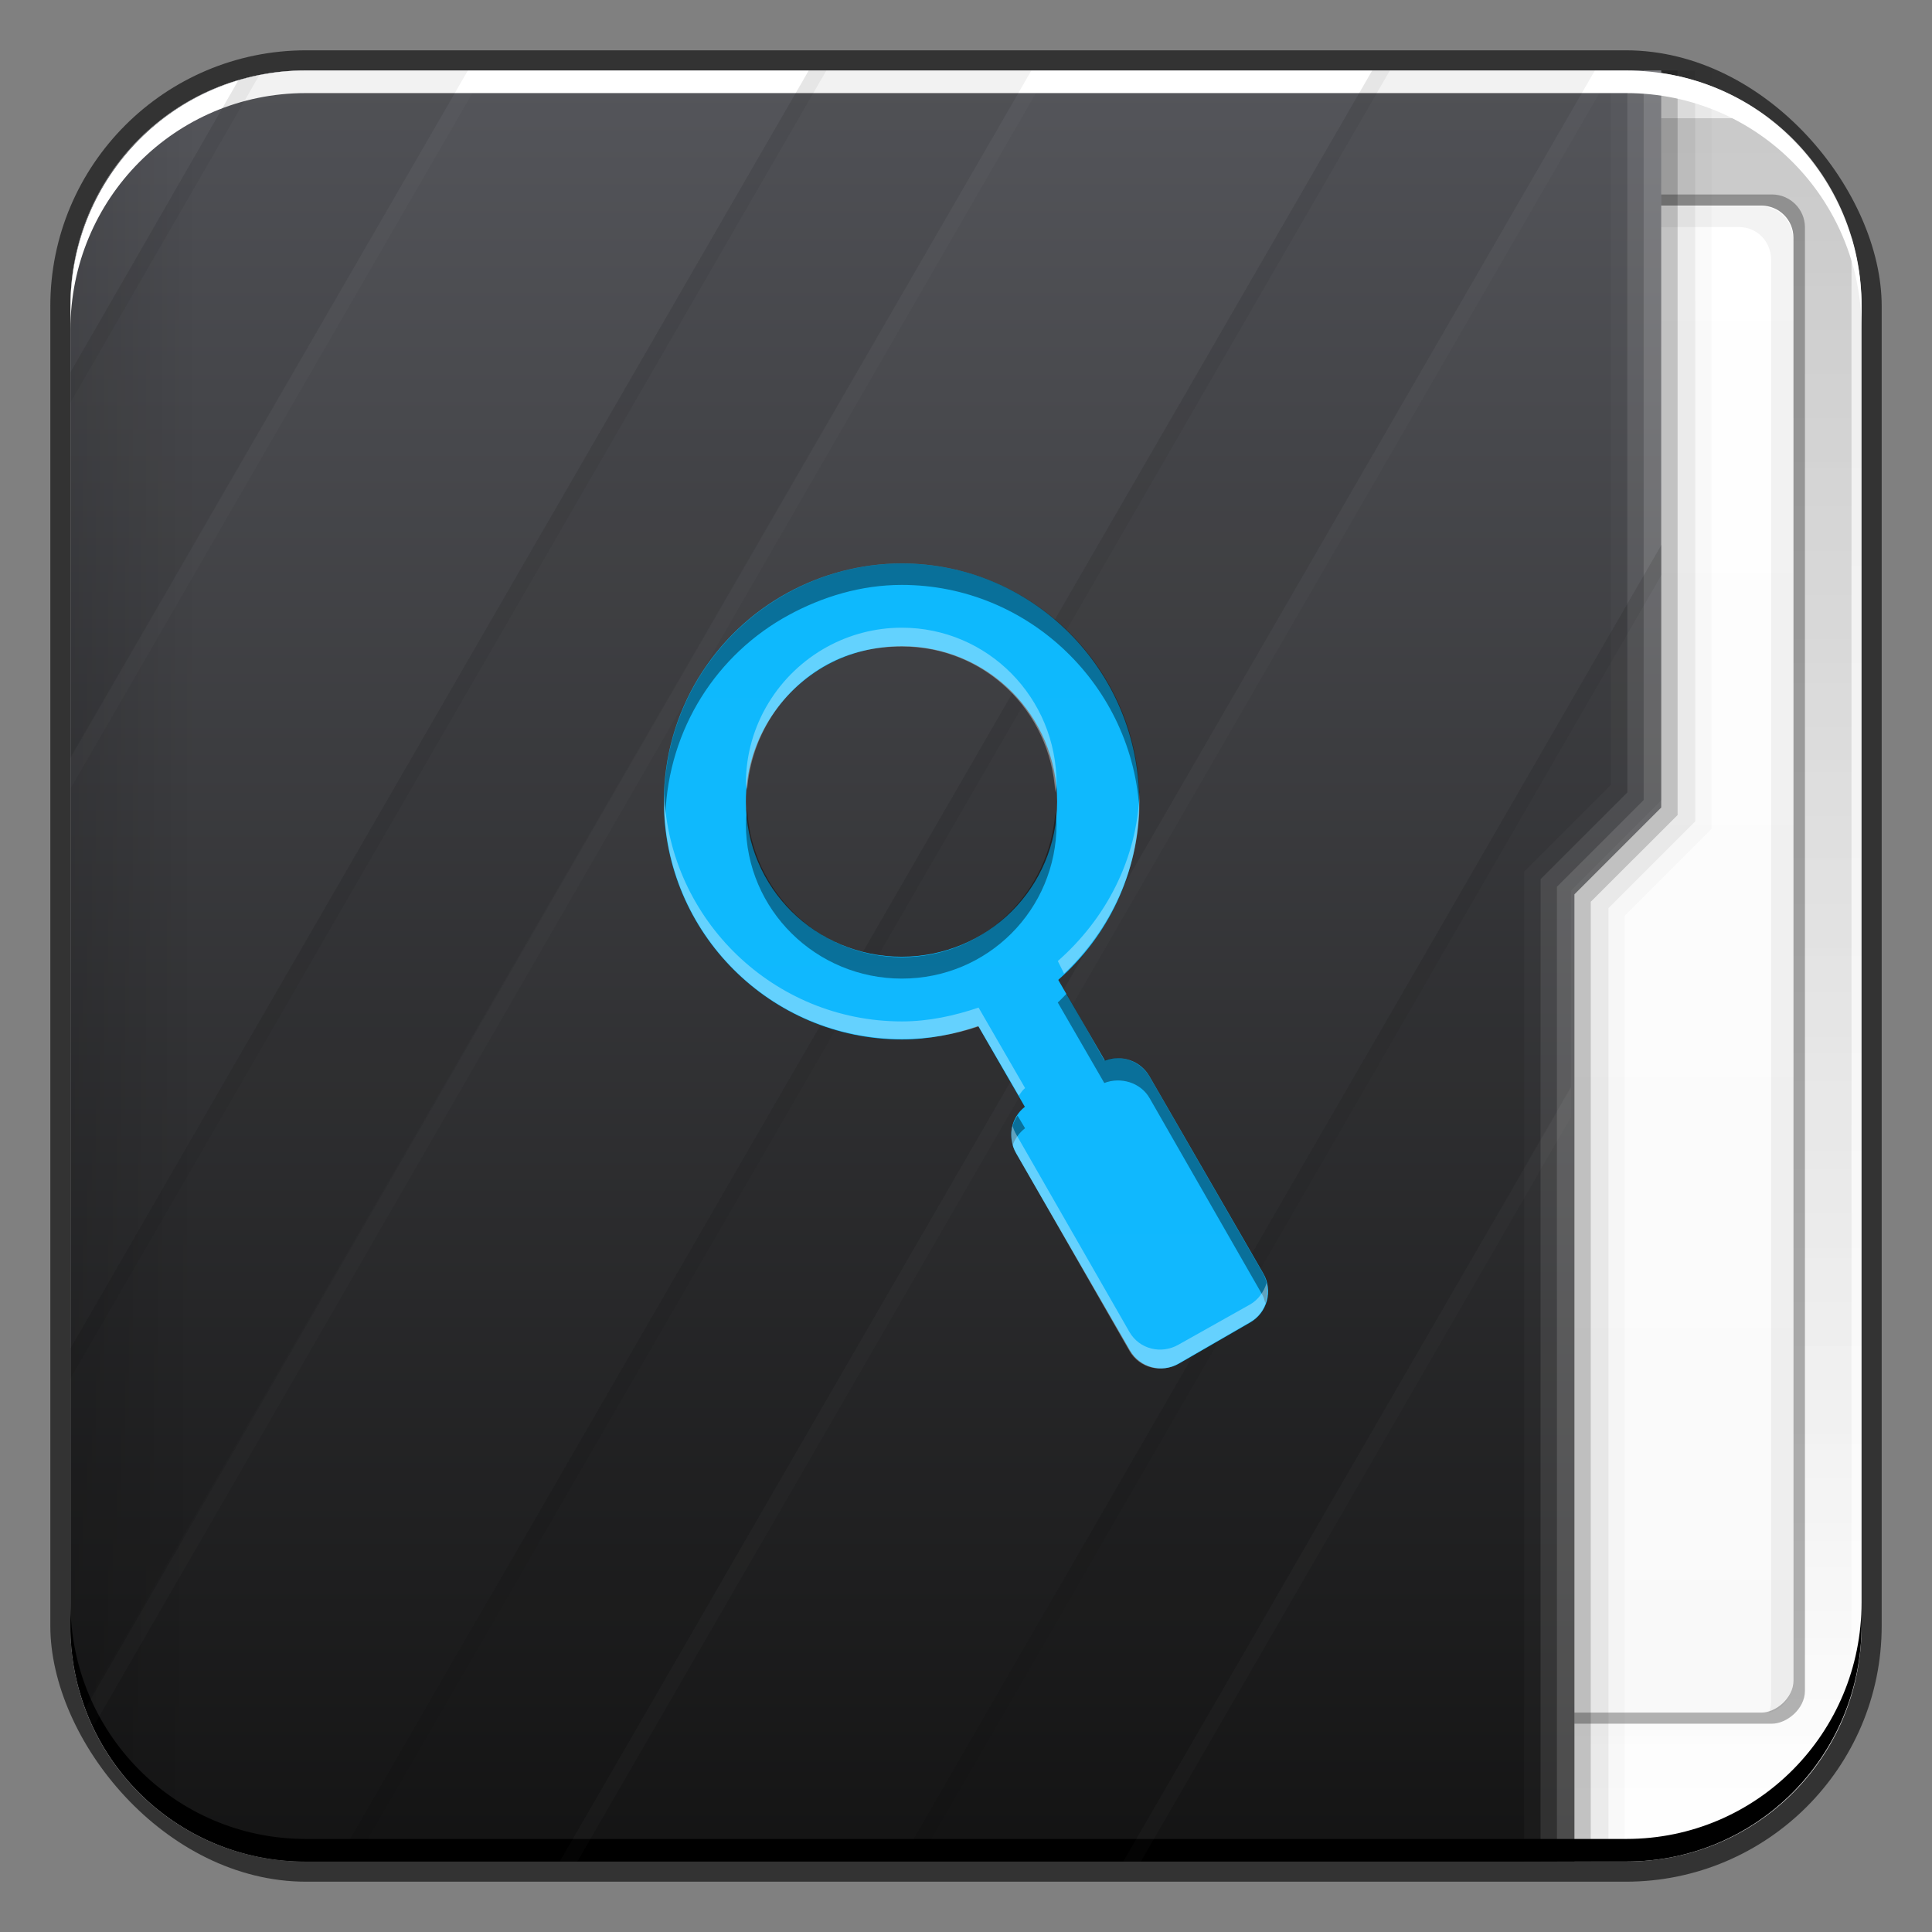 <?xml version="1.0" encoding="UTF-8" standalone="no"?>
<!-- Created with Inkscape (http://www.inkscape.org/) -->

<svg
   xmlns:dc="http://purl.org/dc/elements/1.1/"
   xmlns:cc="http://creativecommons.org/ns#"
   xmlns:rdf="http://www.w3.org/1999/02/22-rdf-syntax-ns#"
   xmlns:svg="http://www.w3.org/2000/svg"
   xmlns="http://www.w3.org/2000/svg"
   xmlns:xlink="http://www.w3.org/1999/xlink"
   xmlns:sodipodi="http://sodipodi.sourceforge.net/DTD/sodipodi-0.dtd"
   xmlns:inkscape="http://www.inkscape.org/namespaces/inkscape"
   width="48"
   height="48"
   id="svg2"
   version="1.1"
   inkscape:version="0.48+devel r12310"
   sodipodi:docname="application-x-gnome-saved-search.svg">
  <rect width="100%" height="100%" fill="#808080" stroke="none"/>
  <defs
     id="defs4">
    <linearGradient
       inkscape:collect="always"
       id="linearGradient1035-4">
      <stop
         style="stop-color:#ffffff;stop-opacity:1"
         offset="0"
         id="stop1037-3" />
      <stop
         style="stop-color:#ececec;stop-opacity:1"
         offset="1"
         id="stop1039-5" />
    </linearGradient>
    <linearGradient
       gradientTransform="matrix(0.878,0,0,-0.878,3.832,-879.396)"
       y2="-1052.808"
       x2="27.71"
       y1="-1004.982"
       x1="27.71"
       gradientUnits="userSpaceOnUse"
       id="linearGradient2700-5"
       xlink:href="#linearGradient1045-7"
       inkscape:collect="always" />
    <linearGradient
       id="linearGradient1045-7"
       inkscape:collect="always">
      <stop
         id="stop1047-7"
         offset="0"
         style="stop-color:#000000;stop-opacity:1;" />
      <stop
         id="stop1049-3"
         offset="1"
         style="stop-color:#000000;stop-opacity:0;" />
    </linearGradient>
    <linearGradient
       gradientUnits="userSpaceOnUse"
       y2="33.411"
       x2="-1006.754"
       y1="33.411"
       x1="-1050.241"
       id="linearGradient2875-7"
       xlink:href="#linearGradient2869-3"
       inkscape:collect="always"
       gradientTransform="matrix(0.958,0,0,0.958,-42.839,1)" />
    <linearGradient
       id="linearGradient2869-3"
       inkscape:collect="always">
      <stop
         id="stop2871-9"
         offset="0"
         style="stop-color:#f9f9f9;stop-opacity:1" />
      <stop
         id="stop2873-3"
         offset="1"
         style="stop-color:#ffffff;stop-opacity:1" />
    </linearGradient>
    <linearGradient
       gradientTransform="matrix(0,0.958,0.604,0,636.587,1.011)"
       y2="-1026.18"
       x2="1.25"
       y1="-1026.18"
       x1="48.5"
       gradientUnits="userSpaceOnUse"
       id="linearGradient1043-9"
       xlink:href="#linearGradient2476-4"
       inkscape:collect="always" />
    <linearGradient
       y2="-1045.817"
       x2="29"
       y1="-1059.304"
       x1="29"
       gradientTransform="matrix(0,0.958,0.604,0,636.587,1.011)"
       gradientUnits="userSpaceOnUse"
       id="linearGradient2800-1"
       xlink:href="#linearGradient1045-7"
       inkscape:collect="always" />
    <linearGradient
       inkscape:collect="always"
       xlink:href="#linearGradient1035-4"
       id="linearGradient915-0"
       gradientUnits="userSpaceOnUse"
       x1="23.875"
       y1="-1052.487"
       x2="23.875"
       y2="-1004.425"
       gradientTransform="matrix(0.958,0,0,-0.958,1,-961.523)" />
    <linearGradient
       id="linearGradient2476-4"
       inkscape:collect="always">
      <stop
         id="stop2478-8"
         offset="0"
         style="stop-color:#121212;stop-opacity:1" />
      <stop
         id="stop2480-4"
         offset="1"
         style="stop-color:#54555a;stop-opacity:1" />
    </linearGradient>
    <linearGradient
       inkscape:collect="always"
       id="linearGradient4421">
      <stop
         style="stop-color:#11b8fe;stop-opacity:1"
         offset="0"
         id="stop4423" />
      <stop
         style="stop-color:#0eb9fd;stop-opacity:1"
         offset="1"
         id="stop4425" />
    </linearGradient>
    <linearGradient
       gradientUnits="userSpaceOnUse"
       y2="1018.362"
       x2="27.688"
       y1="1038.362"
       x1="27.688"
       id="linearGradient1034"
       xlink:href="#linearGradient4421"
       inkscape:collect="always"
       gradientTransform="translate(-56.83,-9.588)" />
  </defs>
  <sodipodi:namedview
     id="base"
     pagecolor="#ffffff"
     bordercolor="#666666"
     borderopacity="1.0"
     inkscape:pageopacity="0.0"
     inkscape:pageshadow="2"
     inkscape:zoom="7.9195959"
     inkscape:cx="7.2303216"
     inkscape:cy="39.421908"
     inkscape:document-units="px"
     inkscape:current-layer="layer1"
     showgrid="false"
     inkscape:window-width="1366"
     inkscape:window-height="714"
     inkscape:window-x="0"
     inkscape:window-y="30"
     inkscape:window-maximized="1" />
  <g
     inkscape:label="Capa 1"
     inkscape:groupmode="layer"
     id="layer1"
     transform="translate(0,-1004.362)">
    <g
       id="layer1-6"
       inkscape:label="Capa 1"
       transform="translate(0,1.7382813e-5)">
      <rect
         ry="6.357"
         y="1005.612"
         x="1.25"
         height="45.5"
         width="45.5"
         id="rect6294-6"
         style="color:#000000;fill:#333333;fill-opacity:1;fill-rule:nonzero;stroke:none;stroke-width:0.2;marker:none;visibility:visible;display:inline;overflow:visible;enable-background:accumulate" />
      <path
         id="rect1041-7"
         transform="translate(0,1004.362)"
         d="M 7.594,1.75 C 4.349,1.75 1.75,4.349 1.75,7.594 l 0,32.812 c 0,3.245 2.599,5.844 5.844,5.844 l 32.812,0 c 3.245,0 5.844,-2.599 5.844,-5.844 l 0,-32.812 C 46.25,4.349 43.651,1.75 40.406,1.75 L 7.594,1.75 Z"
         style="fill:url(#linearGradient915-0);fill-opacity:1;stroke:none"
         inkscape:connector-curvature="0" />
      <path
         id="rect2698-9"
         transform="translate(0,1004.362)"
         d="m 5.531,2.938 c -0.946,0 -1.688,0.741 -1.688,1.688 l 0,38.75 c 0,0.946 0.741,1.719 1.688,1.719 l 38.344,0 C 44.863,44.366 45.628,43.359 46,42.156 L 46,5.844 C 45.635,4.663 44.898,3.663 43.938,2.938 L 5.531,2.938 Z"
         style="opacity:0.15;fill:url(#linearGradient2700-5);fill-opacity:1;stroke:none"
         inkscape:connector-curvature="0" />
      <g
         transform="matrix(0.905,0,0,0.901,5.777,101.626)"
         id="g948">
        <rect
           transform="matrix(-2.3953356e-8,-1,1,0,0,0)"
           ry="0.907"
           y="20.79"
           x="-1049.457"
           height="22.377"
           width="42.168"
           id="rect2714-0"
           style="fill:#000000;fill-opacity:0.294;stroke:none" />
        <rect
           style="fill:url(#linearGradient2875-7);fill-opacity:1;stroke:none"
           id="rect2716-1"
           width="41.555"
           height="21.744"
           x="-1049.151"
           y="21.107"
           ry="0.881"
           transform="matrix(-2.372795e-8,-1,1,0,0,0)" />
        <path
           style="fill:#000000;fill-opacity:0.049;stroke:none"
           d="m 42.179,1049.158 c 0.031,-0.092 0.06,-0.197 0.06,-0.299 l 0,-39.772 c 0,-0.488 -0.38,-0.898 -0.869,-0.898 l -19.976,0 c -0.081,0 -0.165,0.01 -0.24,0.03 0.124,-0.349 0.453,-0.599 0.839,-0.599 l 19.976,0 c 0.488,0 0.869,0.41 0.869,0.898 l 0,39.772 C 42.838,1048.7 42.555,1049.055 42.179,1049.158 Z"
           id="rect2837-8"
           inkscape:connector-curvature="0" />
      </g>
      <path
         sodipodi:nodetypes="ssssccccs"
         inkscape:connector-curvature="0"
         id="rect2991-1-9"
         transform="translate(0,1004.362)"
         d="M 7.594,1.75 C 4.349,1.75 1.75,4.349 1.75,7.594 l 0,32.812 c 0,3.245 2.599,5.844 5.844,5.844 l 31.523,0 0,-24.031 2.156,-2.156 L 41.273,1.75 Z"
         style="fill:url(#linearGradient1043-9);fill-opacity:1;stroke:none" />
      <path
         sodipodi:nodetypes="ccccccccc"
         inkscape:connector-curvature="0"
         id="path1068-5"
         transform="translate(0,1004.362)"
         d="m 41.273,1.75 0,18.312 -2.156,2.156 0,24.031 0.406,0 0,-23.844 L 41.68,20.25 41.68,1.75 Z"
         style="fill:#000000;fill-opacity:0.235;stroke:none" />
      <path
         sodipodi:nodetypes="ccccccccc"
         inkscape:connector-curvature="0"
         id="path1080-2"
         transform="translate(0,1004.362)"
         d="m 41.68,1.75 0,18.5 -2.156,2.156 0,23.844 0.438,0 0,-23.688 2.156,-2.156 L 42.117,1.75 Z"
         style="fill:#000000;fill-opacity:0.078;stroke:none" />
      <path
         sodipodi:nodetypes="ccccccccc"
         inkscape:connector-curvature="0"
         id="path1082-0"
         transform="translate(0,1004.362)"
         d="m 42.117,1.75 0,18.656 -2.156,2.156 0,23.688 0.406,0 0,-23.5 2.156,-2.156 L 42.523,1.75 Z"
         style="fill:#000000;fill-opacity:0.02;stroke:none" />
      <path
         sodipodi:nodetypes="ccccccccc"
         inkscape:connector-curvature="0"
         id="path1113-2"
         transform="translate(0,1004.362)"
         d="m 40.836,1.75 0,18.125 -2.156,2.156 0,24.219 0.438,0 0,-24.031 2.156,-2.156 L 41.273,1.75 Z"
         style="fill:#ffffff;fill-opacity:0.235;stroke:none" />
      <path
         sodipodi:nodetypes="ccccccccc"
         inkscape:connector-curvature="0"
         id="path1115-6"
         transform="translate(0,1004.362)"
         d="m 40.43,1.75 0,17.938 -2.156,2.156 0,24.406 0.406,0 0,-24.219 L 40.836,19.875 40.836,1.75 Z"
         style="fill:#ffffff;fill-opacity:0.119;stroke:none" />
      <path
         sodipodi:nodetypes="ccccccccc"
         inkscape:connector-curvature="0"
         id="path1117-8"
         transform="translate(0,1004.362)"
         d="m 40.023,1.75 0,17.75 -2.156,2.156 0,24.594 0.406,0 0,-24.406 2.156,-2.156 L 40.43,1.75 Z"
         style="fill:#ffffff;fill-opacity:0.027;stroke:none" />
      <path
         id="path2796-7"
         transform="translate(0,1004.362)"
         d="M 7.594,1.75 C 4.349,1.75 1.75,4.349 1.75,7.594 l 0,32.812 c 0,3.245 2.599,5.844 5.844,5.844 l 0.125,0 0,-44.5 L 7.594,1.75 Z"
         style="opacity:0.309;fill:url(#linearGradient2800-1);fill-opacity:1;stroke:none"
         inkscape:connector-curvature="0" />
      <path
         inkscape:connector-curvature="0"
         style="color:#000000;fill:#ffffff;fill-opacity:1;fill-rule:nonzero;stroke:none;stroke-width:0.2;marker:none;visibility:visible;display:inline;overflow:visible;enable-background:accumulate"
         d="m 1.75,1012.55 0,-0.562 c 0,-3.244 2.599,-5.875 5.844,-5.875 l 32.812,0 c 3.245,0 5.844,2.631 5.844,5.875 l 0,0.562 c 0,-3.244 -2.599,-5.875 -5.844,-5.875 l -32.812,0 C 4.349,1006.675 1.75,1009.305 1.75,1012.55 Z"
         id="path6361-1" />
      <path
         id="path6388-3"
         d="m 1.75,1044.175 0,0.562 c 0,3.244 2.599,5.875 5.844,5.875 l 32.812,0 c 3.245,0 5.844,-2.631 5.844,-5.875 l 0,-0.562 c 0,3.244 -2.599,5.875 -5.844,5.875 l -32.812,0 C 4.349,1050.05 1.75,1047.419 1.75,1044.175 Z"
         style="color:#000000;fill:#000000;fill-opacity:1;fill-rule:nonzero;stroke:none;stroke-width:0.2;marker:none;visibility:visible;display:inline;overflow:visible;enable-background:accumulate"
         inkscape:connector-curvature="0" />
      <path
         id="rect4338"
         transform="translate(0,1004.362)"
         d="M 7.594,1.75 C 7.02,1.75 6.46,1.817 5.938,1.969 L 1.75,9.25 1.75,18.812 11.625,1.75 7.594,1.75 z m 12.5,0 L 1.75,33.5 l 0,6.906 c 0,0.703 0.12,1.378 0.344,2 L 25.625,1.75 20.094,1.75 z m 14,0 -25.719,44.5 5.531,0 L 39.625,1.75 34.094,1.75 Z M 41.281,13.531 22.375,46.25 l 5.531,0 11.125,-19.25 0,-4.875 2.25,-2.25 L 41.281,13.531 Z"
         style="opacity:0.1;fill:#000000;fill-opacity:0.537;stroke:none"
         inkscape:connector-curvature="0" />
      <path
         id="path4355"
         transform="translate(0,1004.362)"
         d="M 20.094,1.75 1.75,33.5 1.75,34.25 20.531,1.75 20.094,1.75 z m 14,0 -25.719,44.5 0.438,0 L 34.531,1.75 34.094,1.75 Z M 6.406,1.875 C 6.248,1.907 6.091,1.924 5.938,1.969 L 1.75,9.25 1.75,10 6.438,1.875 C 6.428,1.877 6.416,1.873 6.406,1.875 Z M 41.281,13.531 22.375,46.25 l 0.438,0 L 41.281,14.281 41.281,13.531 Z"
         style="opacity:0.1;fill:#000000;fill-opacity:0.537;stroke:none"
         inkscape:connector-curvature="0" />
      <path
         id="path4360"
         transform="translate(0,1004.362)"
         d="m 11.625,1.75 -9.875,17.094 0,0.75 L 12.062,1.75 11.625,1.75 z m 14,0 -23.5,40.688 c 0.059,0.161 0.115,0.315 0.188,0.469 L 26.062,1.75 25.625,1.75 z m 14,0 -25.719,44.5 0.438,0 L 40.062,1.75 39.625,1.75 z m -0.594,25.281 -11.125,19.219 0.438,0 10.688,-18.5 L 39.031,27.031 Z"
         style="opacity:0.1;fill:#ffffff;fill-opacity:0.195;stroke:none"
         inkscape:connector-curvature="0" />
    </g>
    <g
       id="g1067"
       transform="translate(56.83,9.587)">
      <path
         inkscape:connector-curvature="0"
         id="rect3910"
         d="m -37.249,1009.496 c 0.837,-0.455 1.804,-0.722 2.823,-0.722 3.261,0 5.898,2.66 5.898,5.921 0,1.771 -0.779,3.343 -2.01,4.425 l 1.158,2.006 c 0.405,-0.158 0.885,0 1.109,0.391 l 2.827,4.896 c 0.247,0.428 0.102,0.972 -0.327,1.22 l -1.767,1.02 c -0.428,0.247 -0.972,0.101 -1.219,-0.327 l -2.827,-4.897 c -0.227,-0.392 -0.132,-0.886 0.216,-1.155 l -1.158,-2.007 c -0.596,0.204 -1.228,0.333 -1.894,0.333 -3.261,0 -5.916,-2.65 -5.916,-5.911 C -40.336,1012.449 -39.089,1010.496 -37.249,1009.496 z m 0.983,1.788 c -1.205,0.655 -2.033,1.94 -2.033,3.408 0,2.134 1.735,3.853 3.869,3.853 2.134,0 3.864,-1.716 3.864,-3.851 0,-2.134 -1.716,-3.864 -3.851,-3.864 C -35.083,1010.831 -35.718,1010.987 -36.265,1011.284 Z"
         style="fill:url(#linearGradient1034);fill-opacity:1;stroke:none" />
      <path
         inkscape:connector-curvature="0"
         id="path943"
         d="m -34.424,1008.775 c -1.019,0 -1.976,0.264 -2.812,0.719 -1.841,1 -3.094,2.946 -3.094,5.188 0,0.112 0.025,0.233 0.031,0.344 0.078,-2.15 1.282,-4.001 3.062,-4.969 0.837,-0.455 1.793,-0.75 2.812,-0.75 3.165,0 5.757,2.528 5.906,5.656 0.004,-0.093 0,-0.187 0,-0.281 C -28.517,1011.42 -31.163,1008.775 -34.424,1008.775 z m -3.844,6.094 c -0.013,0.127 -0.031,0.245 -0.031,0.375 0,2.134 1.741,3.844 3.875,3.844 2.134,0 3.844,-1.71 3.844,-3.844 0,-0.096 -0.024,-0.187 -0.031,-0.281 -0.146,1.999 -1.775,3.594 -3.812,3.594 C -36.494,1018.556 -38.167,1016.913 -38.267,1014.868 z m 7.937,4.594 c -0.073,0.072 -0.142,0.151 -0.219,0.219 l 1.156,2 c 0.405,-0.158 0.901,-0.015 1.125,0.375 l 2.812,4.906 c 0.033,0.057 0.043,0.127 0.062,0.188 0.083,-0.237 0.074,-0.514 -0.062,-0.75 l -2.812,-4.875 c -0.224,-0.39 -0.72,-0.564 -1.125,-0.406 L -30.33,1019.462 z m -1.219,3.031 c -0.148,0.221 -0.206,0.489 -0.125,0.75 0.052,-0.168 0.166,-0.324 0.312,-0.438 L -31.549,1022.493 Z"
         style="fill:#000000;fill-opacity:0.392;stroke:none" />
      <path
         inkscape:connector-curvature="0"
         id="path948"
         d="m -34.424,1010.37 c -0.667,0 -1.296,0.171 -1.844,0.469 -1.205,0.655 -2.031,1.939 -2.031,3.406 0,0.054 0.029,0.103 0.031,0.156 0.101,-1.346 0.875,-2.514 2,-3.125 0.548,-0.297 1.177,-0.438 1.844,-0.438 2.056,0 3.693,1.599 3.812,3.625 0.004,-0.074 0.031,-0.144 0.031,-0.219 C -30.58,1012.111 -32.289,1010.37 -34.424,1010.37 z m 5.906,4.094 c -0.062,1.681 -0.851,3.15 -2.031,4.188 l 0.156,0.312 c 1.137,-1.075 1.875,-2.589 1.875,-4.281 C -28.517,1014.608 -28.515,1014.538 -28.517,1014.464 z m -11.812,0.031 c -0.002,0.064 0,0.123 0,0.188 0,3.261 2.645,5.906 5.906,5.906 0.666,0 1.31,-0.109 1.906,-0.312 l 1,1.719 c 0.046,-0.063 0.092,-0.138 0.156,-0.188 l -1.156,-2 c -0.596,0.203 -1.24,0.344 -1.906,0.344 C -37.599,1020.151 -40.196,1017.638 -40.33,1014.495 z m 8.656,8.25 c -0.061,0.225 -0.032,0.469 0.094,0.688 l 2.812,4.906 c 0.247,0.428 0.79,0.56 1.219,0.312 l 1.781,-1.031 c 0.35,-0.202 0.494,-0.595 0.406,-0.969 -0.063,0.21 -0.201,0.412 -0.406,0.531 l -1.781,1 c -0.428,0.247 -0.971,0.115 -1.219,-0.312 l -2.812,-4.906 C -31.62,1022.894 -31.653,1022.819 -31.674,1022.745 Z"
         style="fill:#ffffff;fill-opacity:0.353;stroke:none" />
    </g>
    <g
       inkscape:label="Capa 2"
       id="layer2-8"
       transform="translate(-103.08,994.775)" />
  </g>
</svg>
